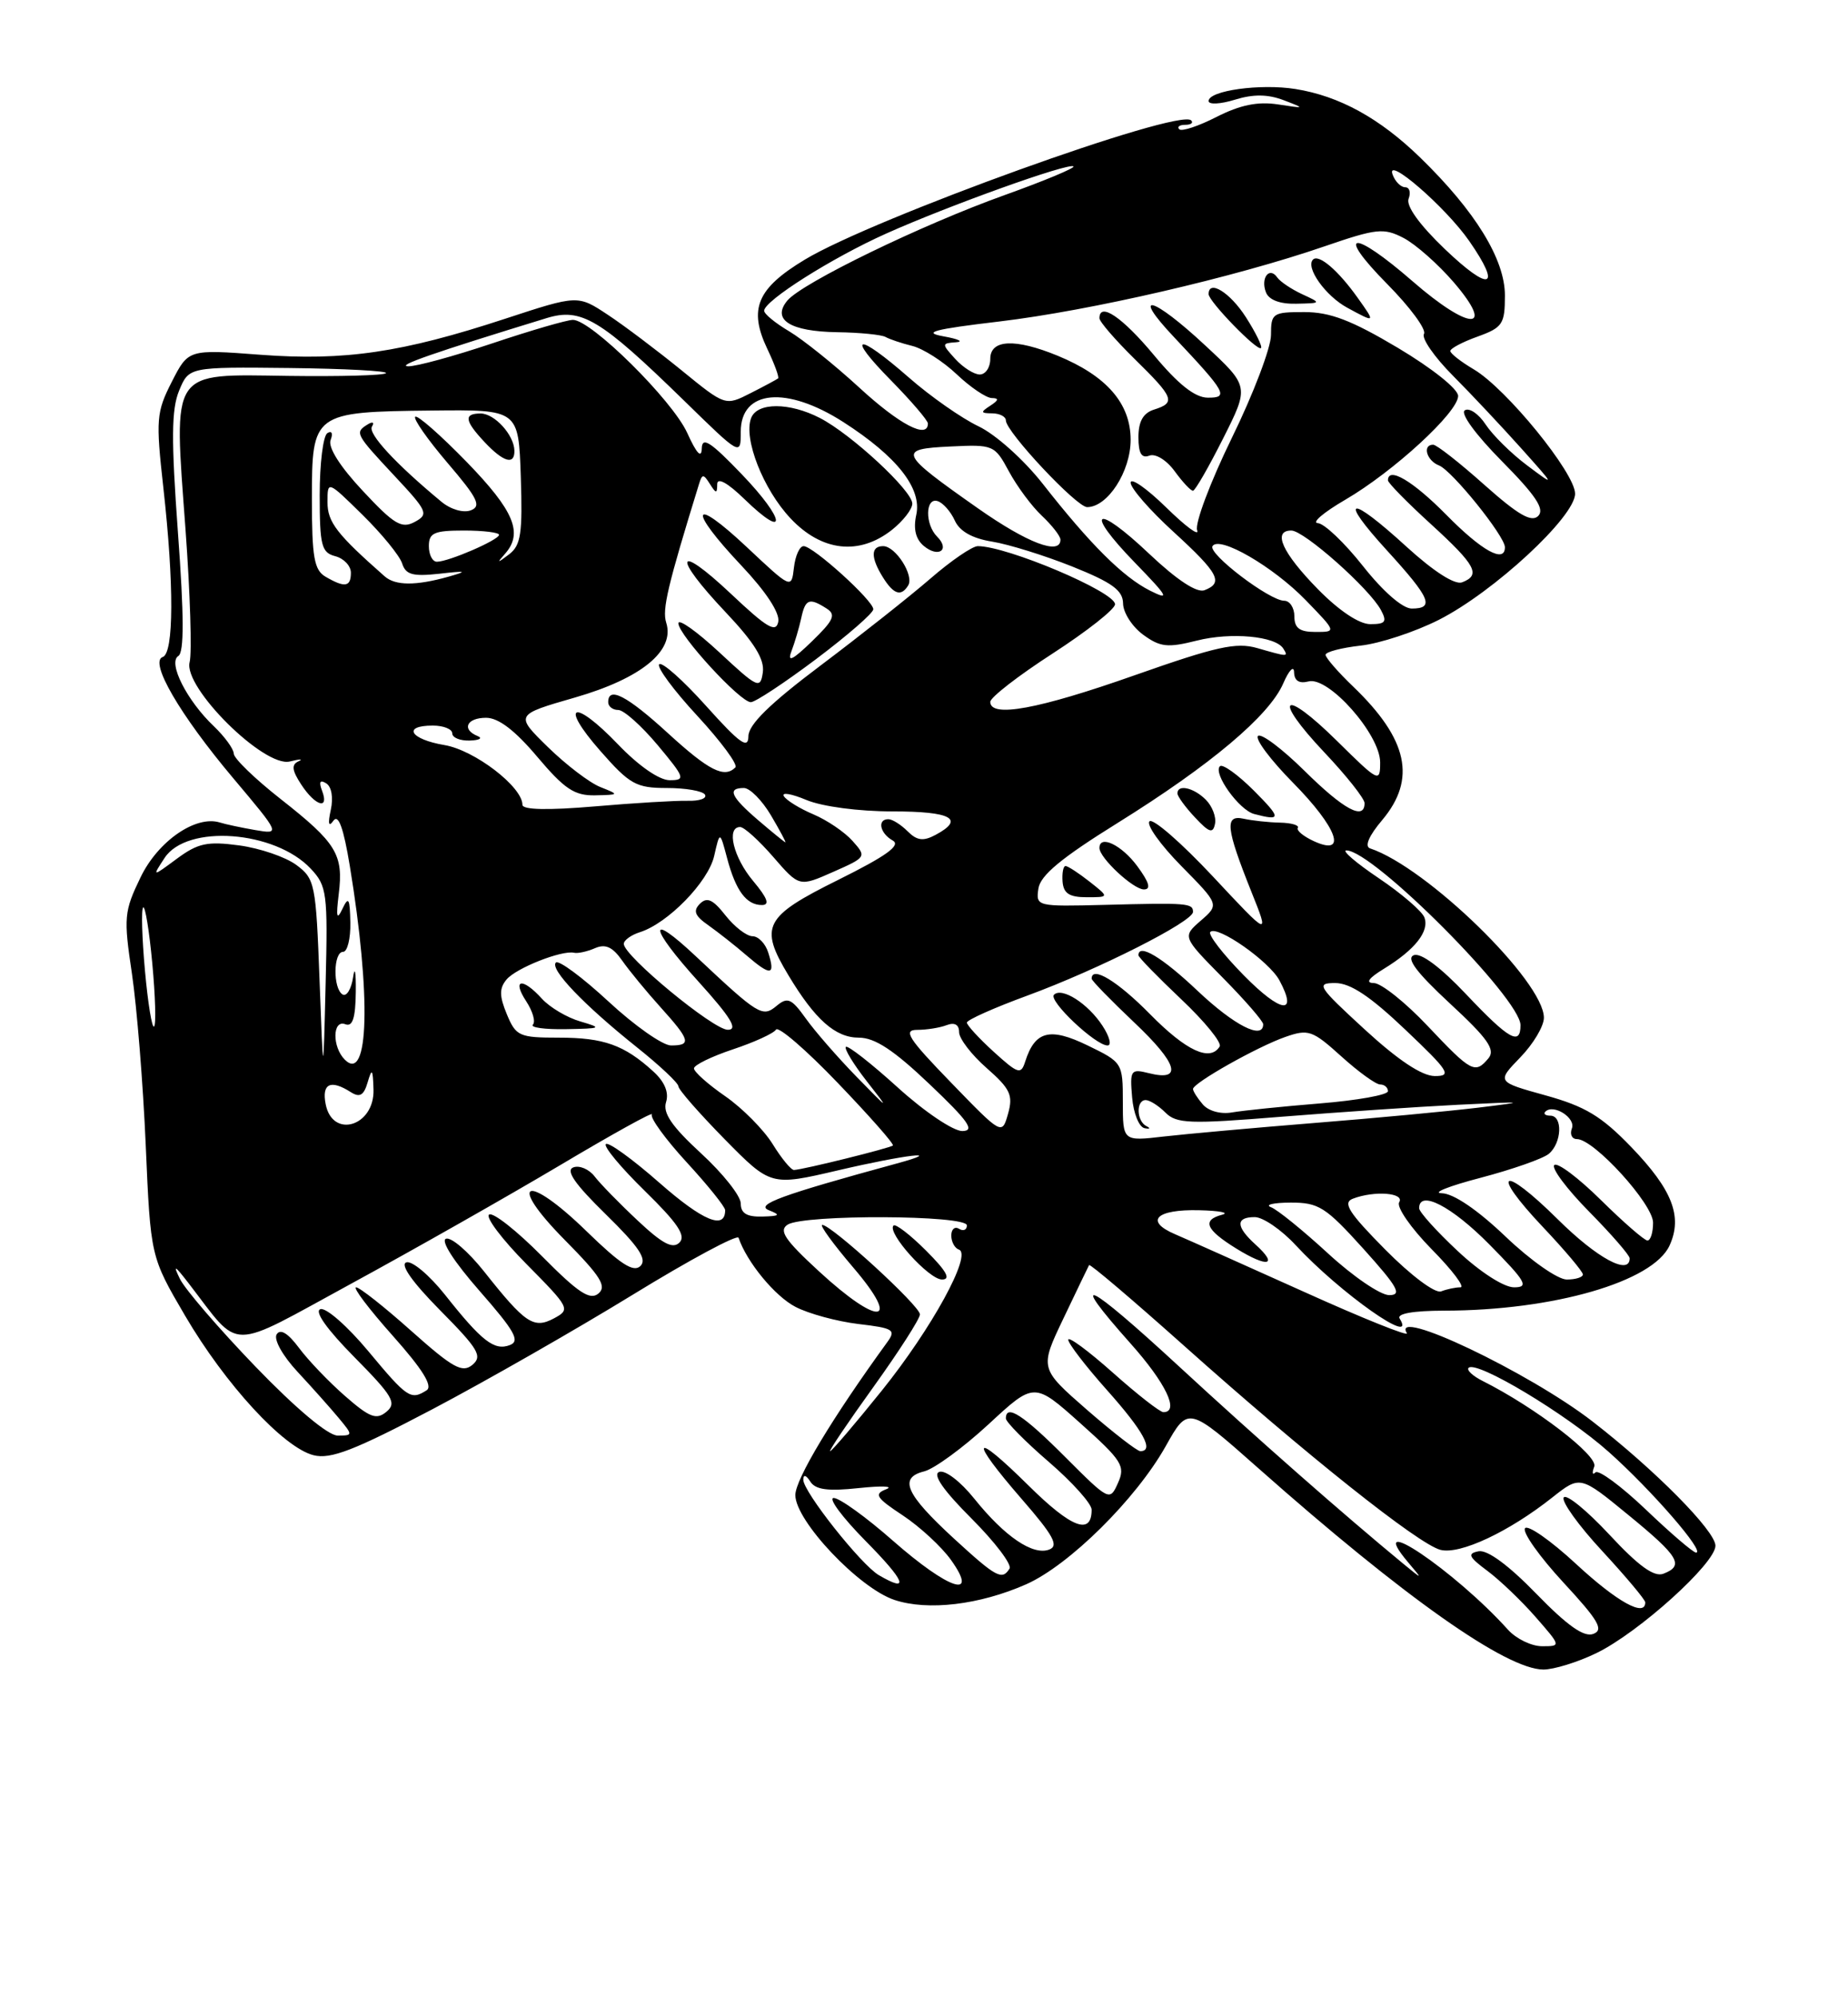 <?xml version="1.0" encoding="UTF-8" standalone="no"?>
<!DOCTYPE svg PUBLIC "-//W3C//DTD SVG 1.1//EN" "http://www.w3.org/Graphics/SVG/1.1/DTD/svg11.dtd" >
<svg xmlns="http://www.w3.org/2000/svg" xmlns:xlink="http://www.w3.org/1999/xlink" version="1.1" viewBox="0 0 237 256">
 <g >
 <path fill="currentColor"
d=" M 204.72 211.89 C 210.14 209.27 220.00 200.38 220.00 198.12 C 220.00 196.23 212.23 188.38 204.22 182.18 C 196.06 175.87 178.29 167.43 180.43 170.88 C 180.73 171.37 174.79 168.99 167.24 165.58 C 159.68 162.18 152.24 158.85 150.69 158.19 C 146.74 156.50 148.27 154.98 153.81 155.12 C 156.39 155.18 157.71 155.44 156.75 155.69 C 154.11 156.38 154.62 157.60 158.55 160.03 C 162.59 162.53 164.01 162.22 161.01 159.51 C 158.48 157.22 158.45 156.00 160.92 156.00 C 161.97 156.00 164.34 157.62 166.17 159.60 C 171.84 165.72 181.83 172.76 179.50 169.00 C 179.11 168.37 181.24 168.00 185.19 167.99 C 199.21 167.98 212.01 164.28 214.12 159.63 C 215.81 155.92 214.47 152.49 209.22 147.04 C 205.39 143.07 203.31 141.81 198.22 140.40 C 191.94 138.66 191.94 138.66 194.97 135.53 C 196.64 133.81 198.00 131.53 198.00 130.45 C 198.00 125.79 182.98 111.16 175.71 108.74 C 174.97 108.49 175.55 107.13 177.27 105.10 C 181.67 99.86 180.57 94.77 173.59 88.05 C 171.61 86.16 170.00 84.30 170.00 83.93 C 170.00 83.56 172.02 83.03 174.49 82.75 C 176.96 82.48 181.47 80.99 184.52 79.45 C 191.57 75.88 202.00 66.23 202.00 63.28 C 202.00 60.63 193.19 49.82 189.02 47.35 C 187.36 46.37 186.00 45.31 186.00 44.99 C 186.00 44.66 187.57 43.83 189.50 43.14 C 192.71 41.98 193.00 41.53 193.00 37.87 C 193.00 33.24 189.21 27.07 182.13 20.19 C 176.94 15.15 171.77 12.31 166.14 11.41 C 161.65 10.69 155.00 11.61 155.00 12.95 C 155.00 13.43 156.52 13.35 158.37 12.78 C 160.73 12.05 162.59 12.07 164.62 12.84 C 167.42 13.91 167.40 13.92 163.88 13.38 C 161.30 12.99 159.05 13.45 156.03 14.98 C 153.71 16.17 151.55 16.88 151.24 16.57 C 150.92 16.26 151.27 16.00 152.00 16.00 C 152.73 16.00 153.08 15.74 152.76 15.43 C 151.18 13.85 112.05 27.95 103.21 33.28 C 97.07 36.98 95.97 39.61 98.41 44.73 C 99.33 46.66 99.95 48.36 99.79 48.50 C 99.63 48.63 98.04 49.49 96.26 50.39 C 93.02 52.04 93.02 52.04 87.40 47.46 C 84.30 44.94 80.05 41.73 77.94 40.34 C 74.10 37.80 74.10 37.80 64.80 40.85 C 51.58 45.19 44.20 46.28 33.39 45.47 C 24.16 44.77 24.16 44.77 22.03 48.94 C 20.05 52.83 19.97 53.75 20.95 62.52 C 22.33 74.88 22.30 83.73 20.87 84.21 C 19.10 84.80 23.06 91.61 29.89 99.72 C 35.97 106.94 35.97 106.94 32.73 106.39 C 30.95 106.08 28.91 105.65 28.19 105.42 C 25.10 104.47 20.27 107.80 18.03 112.44 C 15.91 116.82 15.84 117.58 16.92 124.80 C 17.55 129.04 18.35 138.93 18.69 146.79 C 19.31 161.08 19.31 161.08 23.72 168.61 C 28.90 177.45 36.37 185.56 40.22 186.52 C 42.40 187.07 45.44 185.89 55.39 180.66 C 62.23 177.06 73.82 170.44 81.13 165.96 C 88.45 161.47 94.56 158.19 94.72 158.65 C 95.77 161.76 99.39 166.15 102.01 167.50 C 103.71 168.39 107.35 169.37 110.08 169.70 C 114.60 170.23 114.94 170.45 113.78 172.04 C 106.74 181.73 102.00 189.60 102.00 191.63 C 102.00 194.93 110.17 203.57 114.72 205.07 C 119.01 206.49 125.63 205.70 131.61 203.06 C 137.13 200.61 145.69 192.14 149.50 185.36 C 152.38 180.22 152.38 180.22 161.44 188.24 C 180.08 204.74 193.16 213.96 197.93 213.99 C 199.27 213.99 202.33 213.05 204.72 211.89 Z  M 193.40 208.89 C 186.60 201.34 174.79 193.38 180.58 200.24 C 182.49 202.50 182.49 202.50 179.99 200.45 C 172.14 193.98 161.14 184.30 151.25 175.18 C 139.32 164.17 136.74 162.94 145.00 172.21 C 149.53 177.29 151.30 181.00 149.20 181.00 C 148.76 181.00 145.83 178.71 142.70 175.92 C 139.56 173.13 137.00 171.24 137.00 171.72 C 137.00 172.20 139.25 175.13 142.00 178.21 C 146.66 183.44 148.05 186.00 146.24 186.00 C 145.83 186.00 142.75 183.61 139.40 180.70 C 133.32 175.39 133.32 175.39 136.40 168.95 C 138.09 165.40 139.57 162.34 139.67 162.15 C 139.78 161.95 145.25 166.60 151.83 172.47 C 167.51 186.47 181.94 197.95 184.74 198.65 C 187.25 199.28 193.50 196.35 199.07 191.94 C 202.65 189.11 202.65 189.11 208.82 194.17 C 215.35 199.51 216.03 200.67 213.32 201.71 C 212.13 202.16 210.14 200.73 206.38 196.68 C 203.48 193.57 200.85 191.43 200.54 191.94 C 200.23 192.44 202.45 195.54 205.49 198.81 C 208.52 202.09 211.00 205.04 211.00 205.38 C 211.00 207.33 207.37 205.31 202.14 200.47 C 198.85 197.42 195.89 195.37 195.57 195.89 C 195.24 196.42 197.46 199.54 200.49 202.82 C 205.01 207.70 205.71 208.90 204.34 209.42 C 203.15 209.88 201.03 208.39 197.03 204.28 C 193.48 200.62 190.75 198.62 189.63 198.83 C 188.15 199.12 188.33 199.54 190.75 201.34 C 192.35 202.53 195.13 205.19 196.93 207.25 C 200.21 211.00 200.21 211.00 197.76 211.00 C 196.41 211.00 194.45 210.05 193.40 208.89 Z  M 112.72 201.90 C 110.44 200.58 103.00 191.18 103.02 189.66 C 103.02 188.95 103.38 189.05 103.92 189.90 C 104.58 190.94 106.17 191.16 110.15 190.73 C 113.09 190.42 114.67 190.48 113.65 190.88 C 112.05 191.50 112.35 191.97 115.79 194.24 C 117.98 195.69 120.76 198.26 121.96 199.94 C 125.61 205.06 121.69 203.77 114.54 197.50 C 111.10 194.47 107.67 192.00 106.92 192.00 C 106.18 192.00 108.01 194.47 111.00 197.50 C 116.13 202.69 116.73 204.24 112.72 201.90 Z  M 122.36 197.22 C 116.14 191.50 115.21 189.42 118.52 188.59 C 119.83 188.26 123.54 185.54 126.77 182.56 C 132.63 177.13 132.63 177.13 138.54 182.41 C 143.91 187.21 144.35 187.91 143.38 190.07 C 142.33 192.43 142.26 192.40 136.59 186.73 C 131.22 181.35 129.00 179.91 129.00 181.81 C 129.00 182.25 131.47 184.76 134.50 187.37 C 137.53 189.98 140.00 192.74 140.00 193.50 C 140.00 196.84 137.41 195.85 131.90 190.40 C 124.66 183.24 124.19 184.26 131.07 192.18 C 135.10 196.81 135.82 198.13 134.56 198.61 C 132.48 199.41 128.86 196.96 124.95 192.09 C 123.17 189.87 121.20 188.37 120.45 188.66 C 119.57 188.99 120.97 191.01 124.59 194.63 C 127.60 197.64 129.79 200.53 129.47 201.05 C 128.52 202.59 127.77 202.18 122.36 197.22 Z  M 211.09 193.50 C 207.92 190.48 205.00 188.33 204.61 188.72 C 204.22 189.12 204.15 188.78 204.46 187.97 C 204.99 186.60 196.88 180.38 190.16 177.01 C 188.88 176.37 188.06 175.61 188.34 175.32 C 189.34 174.32 200.85 181.22 206.32 186.10 C 211.84 191.02 218.76 199.00 217.51 199.00 C 217.15 199.00 214.26 196.53 211.09 193.50 Z  M 112.03 177.75 C 115.29 173.21 117.97 169.04 117.98 168.47 C 118.00 167.40 106.64 157.00 105.45 157.00 C 105.07 157.00 106.87 159.47 109.46 162.50 C 115.67 169.77 112.75 170.06 105.02 162.94 C 100.62 158.89 99.84 157.71 101.02 156.96 C 103.13 155.64 124.00 155.72 124.00 157.06 C 124.00 157.64 123.55 157.84 123.00 157.50 C 122.45 157.16 122.00 157.55 122.00 158.36 C 122.00 159.17 122.44 159.98 122.98 160.17 C 124.71 160.76 119.50 170.27 113.08 178.25 C 109.65 182.51 106.67 186.00 106.46 186.00 C 106.26 186.00 108.76 182.29 112.03 177.75 Z  M 118.77 160.30 C 116.73 158.26 114.85 156.82 114.59 157.08 C 113.70 157.97 119.12 164.00 120.81 164.00 C 121.99 164.00 121.40 162.93 118.77 160.30 Z  M 32.76 175.16 C 28.08 170.30 23.71 165.24 23.07 163.91 C 22.15 162.03 22.40 162.16 24.19 164.48 C 30.99 173.28 28.98 173.27 45.10 164.50 C 53.02 160.19 65.03 153.38 71.79 149.37 C 78.55 145.35 83.86 142.41 83.60 142.84 C 83.34 143.26 85.35 146.02 88.06 148.97 C 90.78 151.92 93.00 154.69 93.00 155.11 C 93.00 157.68 90.14 156.49 84.59 151.62 C 81.11 148.56 78.01 146.32 77.70 146.64 C 77.38 146.95 79.64 149.66 82.71 152.66 C 86.90 156.76 88.01 158.39 87.14 159.26 C 86.28 160.12 84.95 159.42 81.79 156.45 C 79.47 154.28 76.98 151.73 76.26 150.79 C 75.54 149.85 74.30 149.33 73.52 149.63 C 72.51 150.02 73.73 151.77 77.69 155.64 C 81.92 159.78 83.01 161.39 82.14 162.26 C 81.26 163.14 79.58 162.05 75.24 157.83 C 67.46 150.25 64.87 151.29 72.45 158.95 C 77.04 163.59 77.85 164.88 76.74 165.80 C 75.66 166.70 74.14 165.69 69.51 161.01 C 66.29 157.76 63.24 155.35 62.73 155.67 C 62.22 155.98 64.37 158.84 67.52 162.02 C 73.08 167.64 73.18 167.83 71.06 168.97 C 68.44 170.37 67.37 169.65 62.05 162.93 C 60.05 160.42 57.88 158.54 57.20 158.77 C 56.48 159.01 58.22 161.72 61.51 165.47 C 66.01 170.60 66.74 171.89 65.39 172.40 C 63.40 173.17 61.79 171.92 57.05 165.93 C 55.05 163.42 52.83 161.56 52.11 161.80 C 51.28 162.07 52.87 164.33 56.45 167.95 C 61.36 172.91 61.91 173.83 60.58 174.94 C 59.29 176.01 58.07 175.33 52.77 170.61 C 49.32 167.53 46.13 165.01 45.67 165.00 C 45.21 165.00 47.33 167.80 50.38 171.22 C 54.21 175.52 55.54 177.67 54.71 178.20 C 52.68 179.49 52.23 179.19 47.23 173.18 C 44.57 169.99 41.81 167.56 41.09 167.80 C 40.28 168.07 41.92 170.38 45.45 173.95 C 50.38 178.94 50.91 179.83 49.56 180.95 C 48.27 182.02 47.42 181.70 44.26 178.94 C 42.19 177.13 39.53 174.36 38.35 172.77 C 36.93 170.87 35.95 170.27 35.48 171.03 C 35.08 171.68 36.24 173.77 38.17 175.84 C 40.04 177.85 42.41 180.51 43.44 181.75 C 45.28 183.96 45.27 184.00 43.30 184.00 C 42.08 184.00 37.94 180.53 32.76 175.16 Z  M 170.31 160.65 C 167.11 157.71 163.82 155.04 163.00 154.73 C 162.18 154.42 163.30 154.15 165.50 154.14 C 169.12 154.13 170.00 154.69 174.85 160.06 C 179.27 164.97 179.85 166.00 178.16 166.00 C 177.03 166.00 173.50 163.59 170.31 160.65 Z  M 177.65 160.16 C 172.96 155.42 172.16 154.15 173.50 153.64 C 176.26 152.58 180.19 152.88 179.44 154.10 C 179.07 154.70 180.94 157.40 183.59 160.10 C 186.25 162.79 187.92 165.00 187.29 165.00 C 186.67 165.00 185.56 165.23 184.82 165.52 C 184.05 165.81 180.96 163.50 177.65 160.16 Z  M 186.96 160.36 C 184.23 157.81 182.00 155.34 182.00 154.86 C 182.00 152.46 186.16 154.60 191.00 159.50 C 195.71 164.27 196.13 165.00 194.17 165.00 C 192.87 165.00 189.83 163.05 186.96 160.36 Z  M 193.09 158.50 C 189.48 155.06 186.42 152.98 184.91 152.94 C 183.58 152.91 185.82 152.02 189.88 150.96 C 193.95 149.89 197.88 148.51 198.63 147.89 C 200.30 146.50 200.44 143.00 198.83 143.00 C 198.19 143.00 197.90 142.76 198.19 142.48 C 199.22 141.45 202.11 143.28 201.59 144.63 C 201.30 145.38 201.59 146.00 202.24 146.00 C 204.42 146.00 212.00 154.32 212.00 156.71 C 212.00 157.97 211.68 159.00 211.28 159.00 C 210.89 159.00 208.20 156.66 205.31 153.81 C 202.41 150.95 199.73 148.94 199.33 149.33 C 198.94 149.73 200.95 152.41 203.81 155.31 C 206.66 158.20 209.00 160.89 209.00 161.28 C 209.00 163.53 204.82 161.27 199.81 156.31 C 192.59 149.16 190.98 149.99 197.89 157.29 C 200.70 160.26 203.00 162.99 203.00 163.35 C 203.00 163.71 202.07 164.00 200.93 164.00 C 199.78 164.00 196.28 161.55 193.09 158.50 Z  M 95.00 154.25 C 95.00 153.29 92.71 150.40 89.91 147.83 C 86.14 144.36 84.98 142.65 85.42 141.26 C 85.81 140.02 85.24 138.65 83.76 137.31 C 80.06 133.94 77.43 133.00 71.69 133.00 C 66.58 133.00 66.17 132.81 65.00 130.00 C 64.03 127.66 64.02 126.68 64.96 125.55 C 66.18 124.08 72.05 121.76 73.63 122.12 C 74.11 122.23 75.32 121.96 76.31 121.53 C 77.64 120.95 78.57 121.37 79.79 123.12 C 80.71 124.43 82.93 127.13 84.73 129.12 C 88.52 133.32 88.71 134.00 86.06 134.00 C 84.99 134.00 81.37 131.46 78.03 128.36 C 74.68 125.26 71.65 123.02 71.29 123.37 C 70.47 124.20 74.87 128.80 81.69 134.24 C 84.61 136.57 87.00 138.82 87.00 139.23 C 87.00 139.65 89.67 142.69 92.92 146.00 C 98.85 152.02 98.85 152.02 107.46 150.01 C 116.14 147.98 121.50 147.36 115.00 149.13 C 100.19 153.17 96.80 154.41 98.61 155.12 C 100.16 155.73 100.01 155.87 97.75 155.93 C 95.77 155.98 95.00 155.51 95.00 154.25 Z  M 74.42 130.92 C 72.72 130.43 70.52 129.12 69.51 128.02 C 67.01 125.25 65.61 125.47 67.48 128.33 C 68.32 129.61 68.71 130.96 68.34 131.33 C 67.97 131.70 69.88 131.96 72.58 131.91 C 77.16 131.83 77.29 131.76 74.42 130.92 Z  M 99.09 146.64 C 97.94 144.79 95.21 142.03 93.00 140.50 C 90.80 138.98 89.00 137.38 89.00 136.94 C 89.00 136.51 91.24 135.42 93.99 134.50 C 96.73 133.59 99.22 132.45 99.52 131.97 C 99.81 131.49 103.38 134.56 107.44 138.80 C 111.50 143.03 114.69 146.64 114.51 146.82 C 114.20 147.14 103.07 149.90 101.83 149.96 C 101.46 149.98 100.23 148.49 99.09 146.64 Z  M 121.96 138.75 C 116.47 133.09 115.77 132.00 117.63 132.00 C 118.84 132.00 120.55 131.73 121.42 131.39 C 122.43 131.01 123.00 131.33 123.00 132.29 C 123.00 133.12 124.59 135.19 126.53 136.89 C 129.57 139.56 129.95 140.37 129.28 142.75 C 128.50 145.50 128.50 145.50 121.96 138.75 Z  M 144.00 141.23 C 144.00 136.23 143.95 136.16 139.47 133.99 C 134.63 131.64 132.73 132.14 131.48 136.06 C 130.94 137.77 130.58 137.66 127.44 134.81 C 125.55 133.09 124.00 131.40 124.00 131.07 C 124.00 130.73 127.49 129.17 131.75 127.61 C 140.84 124.27 153.00 118.13 153.00 116.88 C 153.00 115.76 152.30 115.70 141.67 115.98 C 132.96 116.20 132.84 116.18 133.17 113.90 C 133.41 112.20 136.12 109.96 143.33 105.48 C 155.27 98.05 162.77 91.74 164.57 87.60 C 165.31 85.89 165.94 85.25 165.96 86.16 C 165.99 87.26 166.61 87.65 167.82 87.34 C 170.39 86.67 177.00 94.14 177.00 97.72 C 177.00 100.34 176.82 100.25 171.52 95.02 C 164.48 88.06 163.06 89.25 169.84 96.43 C 172.68 99.43 175.00 102.36 175.00 102.94 C 175.00 105.21 172.34 103.78 167.31 98.81 C 164.41 95.95 161.73 93.94 161.33 94.33 C 160.94 94.73 162.95 97.41 165.81 100.31 C 171.51 106.08 172.86 109.80 168.53 107.83 C 167.17 107.21 166.23 106.44 166.44 106.10 C 166.64 105.77 165.61 105.47 164.15 105.44 C 162.69 105.41 160.60 105.18 159.50 104.94 C 157.03 104.40 157.21 106.11 160.49 114.31 C 162.82 120.12 162.82 120.12 155.52 112.31 C 151.50 108.02 147.86 104.85 147.42 105.27 C 146.98 105.70 148.81 108.27 151.50 111.00 C 156.37 115.94 156.37 115.94 154.00 118.00 C 151.63 120.06 151.63 120.06 156.81 125.31 C 159.67 128.20 162.00 130.89 162.00 131.28 C 162.00 133.33 158.29 131.44 153.59 127.00 C 149.04 122.69 146.00 120.87 146.00 122.44 C 146.00 122.69 148.47 125.22 151.48 128.07 C 154.50 130.92 156.72 133.65 156.42 134.13 C 155.19 136.12 152.14 134.71 147.50 130.00 C 143.33 125.76 140.00 123.74 140.00 125.44 C 140.00 125.69 142.47 128.22 145.48 131.07 C 151.07 136.36 151.72 138.65 147.33 137.55 C 145.02 136.97 144.89 137.15 145.19 140.64 C 145.36 142.68 146.07 144.46 146.78 144.60 C 147.48 144.74 147.59 144.62 147.03 144.34 C 145.75 143.71 145.67 141.00 146.93 141.00 C 147.44 141.00 148.58 141.72 149.46 142.60 C 150.88 144.03 152.57 144.09 164.28 143.14 C 171.55 142.56 181.78 141.86 187.00 141.60 C 195.80 141.17 195.99 141.19 189.50 141.98 C 185.65 142.44 176.20 143.33 168.50 143.94 C 160.80 144.56 152.14 145.34 149.25 145.67 C 144.00 146.28 144.00 146.28 144.00 141.23 Z  M 141.38 131.46 C 139.52 128.62 136.18 126.49 135.17 127.50 C 134.41 128.25 140.49 134.00 142.04 134.00 C 142.59 134.00 142.30 132.86 141.38 131.46 Z  M 139.73 113.00 C 138.33 111.90 136.95 111.00 136.65 111.00 C 136.36 111.00 136.19 111.90 136.27 113.00 C 136.39 114.51 137.14 115.00 139.35 115.00 C 142.27 115.00 142.27 115.00 139.73 113.00 Z  M 145.84 111.00 C 143.84 108.30 141.00 106.94 141.00 108.69 C 141.00 109.96 145.34 114.00 146.70 114.00 C 147.65 114.00 147.39 113.10 145.84 111.00 Z  M 154.64 102.50 C 153.09 100.95 151.00 100.48 151.00 101.69 C 151.00 102.06 152.01 103.45 153.25 104.77 C 155.08 106.73 155.56 106.88 155.82 105.59 C 156.00 104.72 155.47 103.33 154.64 102.50 Z  M 160.77 101.30 C 158.73 99.27 156.79 97.88 156.45 98.21 C 155.54 99.13 158.90 103.81 160.83 104.33 C 164.36 105.26 164.35 104.89 160.77 101.30 Z  M 115.13 139.38 C 111.71 136.28 108.72 133.95 108.48 134.18 C 108.25 134.42 109.45 136.39 111.14 138.56 C 114.14 142.38 114.10 142.37 109.84 138.00 C 107.43 135.53 104.50 132.17 103.34 130.54 C 101.50 127.97 101.00 127.75 99.59 128.93 C 97.78 130.43 97.29 130.13 89.27 122.60 C 82.99 116.69 83.19 118.76 89.59 125.83 C 93.75 130.43 94.70 132.00 93.33 131.99 C 91.46 131.97 80.00 122.52 80.00 120.98 C 80.00 120.52 80.93 119.84 82.07 119.48 C 85.66 118.34 90.83 113.04 91.59 109.71 C 92.32 106.50 92.32 106.50 93.25 110.00 C 94.36 114.17 95.72 116.00 97.71 116.00 C 98.76 116.00 98.43 115.12 96.59 112.92 C 94.05 109.90 93.11 106.00 94.92 106.00 C 95.43 106.00 97.34 107.73 99.17 109.84 C 102.50 113.68 102.50 113.68 106.84 111.76 C 111.12 109.87 111.15 109.82 109.34 107.79 C 108.33 106.65 106.07 105.12 104.32 104.38 C 102.57 103.64 100.86 102.59 100.53 102.05 C 100.20 101.51 101.50 101.73 103.43 102.54 C 105.46 103.38 110.12 104.00 114.47 104.00 C 122.01 104.00 123.79 104.97 119.98 107.01 C 118.41 107.85 117.60 107.75 116.40 106.55 C 115.55 105.70 114.44 105.00 113.93 105.00 C 112.47 105.00 112.84 106.81 114.49 107.73 C 115.58 108.34 113.69 109.70 107.49 112.78 C 97.99 117.49 97.34 118.73 101.11 125.00 C 104.53 130.69 107.13 133.00 110.15 133.00 C 112.20 133.00 114.62 134.59 119.22 138.97 C 124.21 143.71 125.07 144.94 123.42 144.97 C 122.26 144.98 118.58 142.51 115.13 139.38 Z  M 98.52 122.08 C 98.16 120.93 97.25 120.00 96.51 120.00 C 95.76 120.00 94.20 118.80 93.04 117.33 C 91.43 115.28 90.67 114.93 89.76 115.84 C 88.85 116.75 89.11 117.39 90.85 118.60 C 92.09 119.48 94.32 121.23 95.80 122.51 C 98.86 125.14 99.47 125.05 98.52 122.08 Z  M 41.76 141.50 C 41.25 138.87 42.41 138.33 45.00 139.99 C 46.14 140.71 46.66 140.40 47.15 138.72 C 47.70 136.85 47.82 137.00 47.90 139.64 C 48.05 144.36 42.62 146.01 41.76 141.50 Z  M 154.25 141.55 C 153.56 140.75 153.00 139.86 153.00 139.58 C 153.00 138.81 161.25 134.16 164.83 132.91 C 167.80 131.87 168.31 132.05 172.02 135.40 C 174.21 137.38 176.45 139.00 177.00 139.00 C 177.55 139.00 178.00 139.39 178.00 139.86 C 178.00 140.34 174.07 141.04 169.27 141.43 C 164.47 141.82 159.41 142.34 158.02 142.58 C 156.56 142.84 154.98 142.41 154.25 141.55 Z  M 40.98 125.61 C 40.52 113.27 40.39 112.63 38.00 110.86 C 36.62 109.84 33.34 108.72 30.69 108.36 C 26.60 107.81 25.40 108.06 22.69 110.06 C 19.50 112.42 19.50 112.42 21.11 109.96 C 23.97 105.61 35.25 106.45 39.85 111.34 C 41.93 113.55 42.05 114.45 41.76 126.10 C 41.46 138.50 41.46 138.50 40.98 125.61 Z  M 175.02 131.95 C 169.00 126.42 168.73 126.00 171.24 126.00 C 173.18 126.00 175.73 127.70 180.22 131.97 C 185.85 137.31 186.24 137.93 184.00 137.92 C 182.35 137.91 179.30 135.88 175.02 131.95 Z  M 44.22 135.82 C 42.58 134.18 42.63 130.64 44.29 131.28 C 45.22 131.64 45.59 130.49 45.63 127.14 C 45.66 124.59 45.50 123.75 45.28 125.27 C 45.05 126.79 44.44 127.77 43.93 127.46 C 42.68 126.68 42.74 122.00 44.00 122.00 C 44.55 122.00 44.97 120.31 44.93 118.25 C 44.87 115.12 44.70 114.83 43.91 116.50 C 43.19 118.01 43.08 117.56 43.44 114.61 C 44.07 109.52 43.17 108.05 36.00 102.42 C 32.70 99.83 29.99 97.21 29.98 96.60 C 29.97 96.00 28.82 94.42 27.43 93.09 C 23.97 89.81 21.50 84.93 22.87 84.08 C 23.62 83.62 23.61 78.95 22.82 68.26 C 21.95 56.31 21.98 52.47 22.97 50.07 C 24.23 47.03 24.23 47.03 37.13 47.17 C 44.22 47.25 49.79 47.55 49.50 47.83 C 49.22 48.12 43.58 48.27 36.97 48.18 C 21.70 47.97 22.27 47.11 23.79 67.84 C 24.39 76.03 24.63 83.69 24.32 84.87 C 23.48 88.10 33.89 98.42 37.17 97.60 C 38.45 97.28 38.95 97.27 38.28 97.58 C 37.35 98.01 37.44 98.74 38.64 100.57 C 40.45 103.33 42.26 103.85 41.30 101.34 C 40.87 100.21 41.04 99.91 41.83 100.40 C 42.52 100.82 42.77 102.23 42.42 103.81 C 42.03 105.60 42.15 106.06 42.76 105.19 C 43.40 104.30 44.06 106.13 44.86 110.98 C 47.61 127.66 47.32 138.92 44.22 135.82 Z  M 183.09 131.50 C 180.23 128.47 177.12 126.00 176.19 126.00 C 175.07 125.99 175.52 125.37 177.50 124.16 C 181.48 121.72 183.35 119.35 182.67 117.58 C 182.36 116.78 179.73 114.52 176.82 112.56 C 173.91 110.60 172.04 109.00 172.67 109.00 C 176.09 109.00 195.00 127.98 195.00 131.40 C 195.00 134.08 193.52 133.24 188.03 127.44 C 184.76 123.98 182.22 122.08 181.32 122.43 C 180.29 122.82 181.65 124.63 185.95 128.62 C 190.79 133.09 191.80 134.53 190.90 135.63 C 189.18 137.69 188.71 137.45 183.09 131.50 Z  M 18.59 124.41 C 18.21 120.21 18.10 116.56 18.36 116.31 C 18.61 116.06 19.14 119.28 19.53 123.47 C 19.92 127.66 20.03 131.31 19.76 131.57 C 19.50 131.84 18.97 128.61 18.59 124.41 Z  M 159.55 125.05 C 156.84 122.30 154.89 119.78 155.22 119.45 C 156.11 118.55 162.76 123.20 164.08 125.65 C 166.50 130.15 164.29 129.86 159.55 125.05 Z  M 97.25 105.14 C 93.72 102.12 93.22 101.00 95.40 101.00 C 96.17 101.00 97.73 102.58 98.87 104.50 C 100.00 106.42 100.84 107.98 100.72 107.96 C 100.60 107.94 99.04 106.67 97.25 105.14 Z  M 67.00 103.15 C 67.00 100.85 60.87 96.15 57.01 95.50 C 52.60 94.76 51.54 93.00 55.50 93.00 C 56.88 93.00 58.00 93.45 58.00 94.00 C 58.00 94.55 59.01 94.96 60.25 94.92 C 61.49 94.88 61.94 94.62 61.25 94.34 C 59.16 93.49 59.85 92.00 62.34 92.00 C 63.93 92.00 66.05 93.62 68.90 97.00 C 72.39 101.13 73.67 101.99 76.31 101.94 C 79.44 101.87 79.46 101.86 77.00 100.88 C 75.62 100.34 72.60 98.03 70.27 95.76 C 66.04 91.62 66.04 91.62 73.75 89.40 C 82.27 86.94 86.58 83.40 85.44 79.81 C 84.90 78.12 85.62 75.08 89.65 62.03 C 90.05 60.73 90.22 60.73 91.04 62.03 C 91.84 63.29 91.97 63.30 91.98 62.05 C 91.99 61.15 93.32 61.88 95.49 63.99 C 101.05 69.38 100.75 66.64 95.14 60.80 C 91.10 56.59 90.03 55.91 90.00 57.50 C 89.97 58.81 89.33 58.13 88.14 55.50 C 86.23 51.29 75.82 41.00 73.48 41.00 C 72.73 41.00 68.08 42.35 63.16 44.00 C 58.23 45.65 53.37 46.98 52.35 46.95 C 50.75 46.90 55.55 45.23 70.11 40.77 C 74.55 39.41 76.99 40.88 87.75 51.37 C 95.00 58.45 95.00 58.45 95.00 55.33 C 95.00 49.96 100.86 49.42 108.16 54.10 C 115.04 58.52 118.25 62.60 117.51 65.98 C 117.11 67.79 117.43 69.11 118.48 69.98 C 120.36 71.54 121.88 70.48 120.18 68.78 C 118.61 67.21 118.66 63.72 120.25 64.23 C 120.94 64.45 121.93 65.57 122.45 66.72 C 123.07 68.10 124.69 69.01 127.23 69.42 C 129.34 69.76 133.97 71.20 137.53 72.62 C 142.64 74.67 144.01 75.66 144.03 77.36 C 144.05 78.54 145.21 80.33 146.60 81.35 C 148.79 82.95 149.74 83.05 153.48 82.11 C 157.87 81.00 163.59 81.53 164.58 83.13 C 165.25 84.21 165.21 84.21 161.25 83.07 C 158.54 82.29 155.99 82.86 145.46 86.57 C 133.17 90.90 127.00 92.04 127.00 89.96 C 127.00 89.39 130.60 86.60 135.00 83.76 C 139.40 80.91 143.00 78.08 143.00 77.45 C 143.00 75.86 129.16 70.00 125.40 70.00 C 124.70 70.00 121.96 71.87 119.31 74.17 C 116.66 76.46 110.34 81.46 105.25 85.29 C 98.72 90.20 95.99 92.87 95.98 94.37 C 95.96 96.07 94.88 95.30 90.57 90.50 C 87.61 87.20 84.90 84.79 84.54 85.14 C 84.19 85.49 86.38 88.46 89.42 91.74 C 92.46 95.03 94.66 98.00 94.31 98.36 C 92.89 99.78 90.92 98.78 85.69 94.00 C 80.40 89.16 78.00 87.92 78.00 90.00 C 78.00 90.55 78.58 91.00 79.29 91.00 C 80.00 91.00 82.27 93.03 84.34 95.50 C 87.84 99.69 87.95 100.00 85.88 100.00 C 84.55 100.00 81.91 98.17 79.28 95.43 C 73.55 89.45 71.63 90.16 77.01 96.27 C 80.77 100.55 81.59 101.00 85.53 101.00 C 87.92 101.00 90.12 101.38 90.41 101.85 C 90.70 102.33 89.72 102.68 88.22 102.64 C 86.72 102.60 81.34 102.92 76.25 103.36 C 70.23 103.87 67.00 103.80 67.00 103.15 Z  M 104.66 84.48 C 108.70 81.44 112.00 78.57 112.00 78.09 C 112.00 76.98 104.29 70.00 103.06 70.00 C 102.55 70.00 101.99 71.24 101.82 72.75 C 101.50 75.50 101.50 75.50 95.75 70.10 C 88.64 63.43 88.16 65.17 95.09 72.50 C 98.24 75.84 100.03 78.56 99.81 79.69 C 99.52 81.16 98.37 80.48 93.73 76.10 C 86.64 69.43 86.16 71.18 93.08 78.49 C 96.74 82.36 98.07 84.51 97.83 86.18 C 97.52 88.36 97.18 88.20 92.25 83.61 C 89.36 80.93 87.00 79.25 87.00 79.89 C 87.00 81.37 94.92 90.00 96.29 90.00 C 96.86 90.00 100.62 87.51 104.66 84.48 Z  M 116.47 75.04 C 117.26 73.77 114.86 70.00 113.26 70.00 C 111.66 70.00 111.65 71.47 113.24 74.01 C 114.61 76.20 115.57 76.50 116.47 75.04 Z  M 114.37 67.93 C 115.81 66.79 117.00 65.27 117.00 64.55 C 117.00 62.90 109.20 55.67 105.16 53.58 C 101.24 51.56 97.11 51.55 96.33 53.58 C 95.32 56.22 97.87 62.72 101.40 66.46 C 105.38 70.68 110.17 71.23 114.37 67.93 Z  M 166.00 79.00 C 166.00 77.90 165.41 77.00 164.70 77.00 C 162.82 77.00 154.90 70.98 155.50 70.00 C 156.36 68.61 163.29 72.63 167.45 76.92 C 171.41 81.00 171.41 81.00 168.70 81.00 C 166.67 81.00 166.00 80.51 166.00 79.00 Z  M 169.02 75.52 C 164.45 70.86 163.15 68.00 165.61 68.00 C 167.24 68.00 175.63 75.44 177.10 78.19 C 177.91 79.70 177.68 80.00 175.74 80.00 C 174.31 80.00 171.73 78.28 169.02 75.52 Z  M 174.80 72.56 C 172.43 69.56 169.82 67.08 169.00 67.05 C 168.18 67.01 169.75 65.67 172.50 64.07 C 178.72 60.45 187.00 52.84 187.00 50.75 C 187.00 49.86 183.66 47.20 179.28 44.59 C 173.33 41.05 170.58 40.00 167.28 40.00 C 163.21 40.00 163.00 40.14 163.00 42.94 C 163.00 44.55 160.74 50.50 157.97 56.15 C 155.21 61.80 153.21 67.12 153.53 67.96 C 153.85 68.81 152.06 67.49 149.56 65.04 C 147.05 62.59 145.00 61.16 145.00 61.87 C 145.00 62.57 147.47 65.41 150.50 68.17 C 156.30 73.48 156.95 74.70 154.47 75.65 C 153.49 76.02 150.95 74.35 147.41 71.01 C 140.44 64.41 138.94 65.32 145.56 72.13 C 149.82 76.52 150.09 77.01 147.50 75.71 C 144.03 73.97 139.82 69.78 133.72 62.00 C 131.28 58.90 127.69 55.69 125.49 54.64 C 123.34 53.62 119.32 50.81 116.56 48.39 C 109.86 42.53 108.38 42.79 114.29 48.78 C 116.88 51.42 119.00 53.89 119.00 54.28 C 119.00 56.33 115.35 54.42 110.19 49.67 C 107.00 46.74 102.95 43.50 101.20 42.46 C 99.44 41.42 98.00 40.24 98.00 39.83 C 98.00 38.55 106.68 33.06 113.62 29.95 C 121.60 26.37 137.13 20.80 137.67 21.33 C 137.87 21.54 133.88 23.20 128.80 25.02 C 118.18 28.82 102.86 36.26 100.97 38.53 C 98.94 40.98 101.33 42.49 107.37 42.58 C 110.26 42.62 113.05 42.90 113.57 43.19 C 114.08 43.48 115.62 44.00 117.00 44.34 C 118.38 44.68 120.94 46.31 122.70 47.98 C 124.45 49.64 126.48 51.01 127.20 51.02 C 128.14 51.03 128.08 51.30 127.00 52.00 C 125.72 52.83 125.75 52.97 127.25 52.98 C 128.21 52.99 129.00 53.40 129.00 53.89 C 129.00 55.33 138.07 65.00 139.42 65.00 C 142.05 65.00 145.00 60.44 145.00 56.37 C 145.00 51.72 141.93 48.18 135.63 45.59 C 130.17 43.35 127.00 43.50 127.00 46.00 C 127.00 47.10 126.39 48.00 125.65 48.00 C 124.92 48.00 123.50 47.10 122.50 46.00 C 120.75 44.07 120.75 44.00 122.60 43.87 C 123.64 43.80 122.92 43.45 121.00 43.11 C 118.23 42.61 119.70 42.21 128.14 41.21 C 139.76 39.83 158.30 35.55 169.85 31.58 C 176.54 29.28 177.45 29.18 180.00 30.50 C 181.54 31.30 184.45 33.87 186.47 36.22 C 191.86 42.51 188.47 42.41 181.18 36.07 C 173.44 29.34 171.16 29.57 177.90 36.40 C 180.84 39.37 182.96 42.25 182.62 42.80 C 182.28 43.35 183.95 45.76 186.33 48.15 C 188.71 50.54 192.64 54.73 195.08 57.45 C 199.50 62.39 199.50 62.39 195.82 59.63 C 193.80 58.12 191.42 55.76 190.53 54.41 C 189.64 53.05 188.44 52.23 187.86 52.59 C 187.24 52.97 189.24 55.70 192.61 59.11 C 196.98 63.52 198.13 65.27 197.27 66.13 C 196.41 66.99 194.70 66.00 190.36 62.14 C 187.19 59.31 184.24 57.00 183.80 57.00 C 182.38 57.00 182.95 59.04 184.55 59.66 C 186.21 60.30 193.00 68.72 193.00 70.14 C 193.00 72.25 190.04 70.61 185.50 66.00 C 181.20 61.64 178.00 59.75 178.00 61.57 C 178.00 61.89 180.47 64.41 183.50 67.17 C 189.29 72.46 189.95 73.70 187.51 74.64 C 186.58 74.99 183.88 73.26 180.42 70.11 C 173.00 63.32 171.52 63.60 177.90 70.58 C 183.45 76.66 184.02 78.00 181.05 78.00 C 179.88 78.00 177.38 75.82 174.80 72.56 Z  M 156.86 56.20 C 160.22 49.53 160.22 49.53 154.56 44.27 C 147.80 37.97 144.91 37.23 150.60 43.25 C 157.25 50.30 157.64 51.00 154.87 50.97 C 153.24 50.95 151.10 49.26 148.00 45.53 C 143.94 40.65 141.00 38.66 141.00 40.79 C 141.00 41.23 143.03 43.57 145.50 46.00 C 150.58 50.98 150.82 51.61 148.00 52.50 C 146.61 52.94 146.00 54.01 146.00 56.04 C 146.00 58.11 146.40 58.78 147.40 58.40 C 148.19 58.10 149.61 58.97 150.65 60.40 C 151.67 61.80 152.72 62.92 153.00 62.90 C 153.28 62.88 155.01 59.87 156.86 56.20 Z  M 159.79 40.67 C 157.76 37.49 155.00 35.78 155.00 37.70 C 155.00 38.63 161.26 45.07 161.72 44.61 C 161.92 44.42 161.05 42.64 159.79 40.67 Z  M 174.11 38.16 C 171.62 34.66 169.13 32.53 168.39 33.27 C 167.39 34.27 169.99 37.93 172.78 39.44 C 176.42 41.42 176.43 41.41 174.11 38.16 Z  M 167.00 37.71 C 165.62 37.07 164.19 36.11 163.80 35.56 C 162.80 34.12 161.64 35.63 162.35 37.46 C 162.72 38.44 164.14 38.98 166.22 38.93 C 169.49 38.86 169.49 38.86 167.00 37.71 Z  M 41.75 73.92 C 40.29 73.07 40.00 71.42 40.00 63.99 C 40.00 52.89 40.14 52.79 55.43 52.62 C 66.50 52.50 66.50 52.50 66.79 61.10 C 67.03 68.39 66.80 69.90 65.29 71.05 C 63.76 72.21 63.68 72.20 64.75 71.00 C 67.13 68.33 65.95 65.49 59.85 59.21 C 56.49 55.76 53.52 53.15 53.25 53.42 C 52.98 53.68 54.85 56.35 57.40 59.34 C 61.27 63.86 61.77 64.88 60.38 65.41 C 59.43 65.77 57.80 65.30 56.61 64.31 C 50.75 59.46 47.15 55.57 47.70 54.68 C 48.04 54.13 47.80 54.00 47.15 54.40 C 45.47 55.44 45.57 55.62 50.57 60.97 C 54.85 65.54 55.01 65.92 53.18 66.90 C 51.51 67.80 50.53 67.21 46.53 62.92 C 43.61 59.81 42.04 57.33 42.40 56.40 C 42.73 55.55 42.55 55.16 41.99 55.51 C 41.44 55.84 41.00 59.41 41.00 63.44 C 41.00 69.93 41.23 70.83 43.00 71.29 C 44.10 71.58 45.00 72.53 45.00 73.41 C 45.00 75.24 44.22 75.36 41.75 73.92 Z  M 65.97 57.75 C 65.92 55.74 63.42 53.00 61.64 53.00 C 59.44 53.00 59.57 53.92 62.17 56.69 C 64.58 59.25 66.02 59.65 65.97 57.75 Z  M 49.33 73.87 C 43.18 68.45 42.00 66.92 42.00 64.37 C 42.00 61.58 42.00 61.58 46.50 66.00 C 48.97 68.43 51.25 71.22 51.57 72.21 C 52.03 73.66 52.92 73.91 56.32 73.54 C 59.86 73.14 60.04 73.20 57.50 73.92 C 53.33 75.09 50.70 75.08 49.33 73.87 Z  M 55.00 70.00 C 55.00 68.30 55.67 68.00 59.50 68.00 C 61.98 68.00 64.00 68.25 64.00 68.55 C 64.00 69.20 57.53 72.00 56.03 72.00 C 55.46 72.00 55.00 71.10 55.00 70.00 Z  M 125.40 65.14 C 115.27 58.03 115.06 57.55 121.86 57.23 C 127.40 56.96 127.56 57.03 129.39 60.42 C 130.42 62.33 132.32 64.90 133.63 66.12 C 134.93 67.35 136.00 68.72 136.00 69.17 C 136.00 71.22 131.76 69.61 125.40 65.14 Z  M 185.29 31.92 C 182.03 28.80 180.30 26.39 180.65 25.47 C 180.96 24.66 180.76 24.00 180.21 24.00 C 179.66 24.00 178.94 23.29 178.61 22.41 C 177.60 19.79 185.40 26.53 188.43 30.90 C 192.65 36.98 191.11 37.48 185.29 31.92 Z  M 101.49 83.50 C 101.91 82.40 102.48 80.49 102.75 79.25 C 103.28 76.77 103.78 76.57 106.00 77.99 C 107.25 78.78 106.93 79.49 104.11 82.22 C 101.66 84.59 100.94 84.95 101.49 83.50 Z "/>
</g>
</svg>